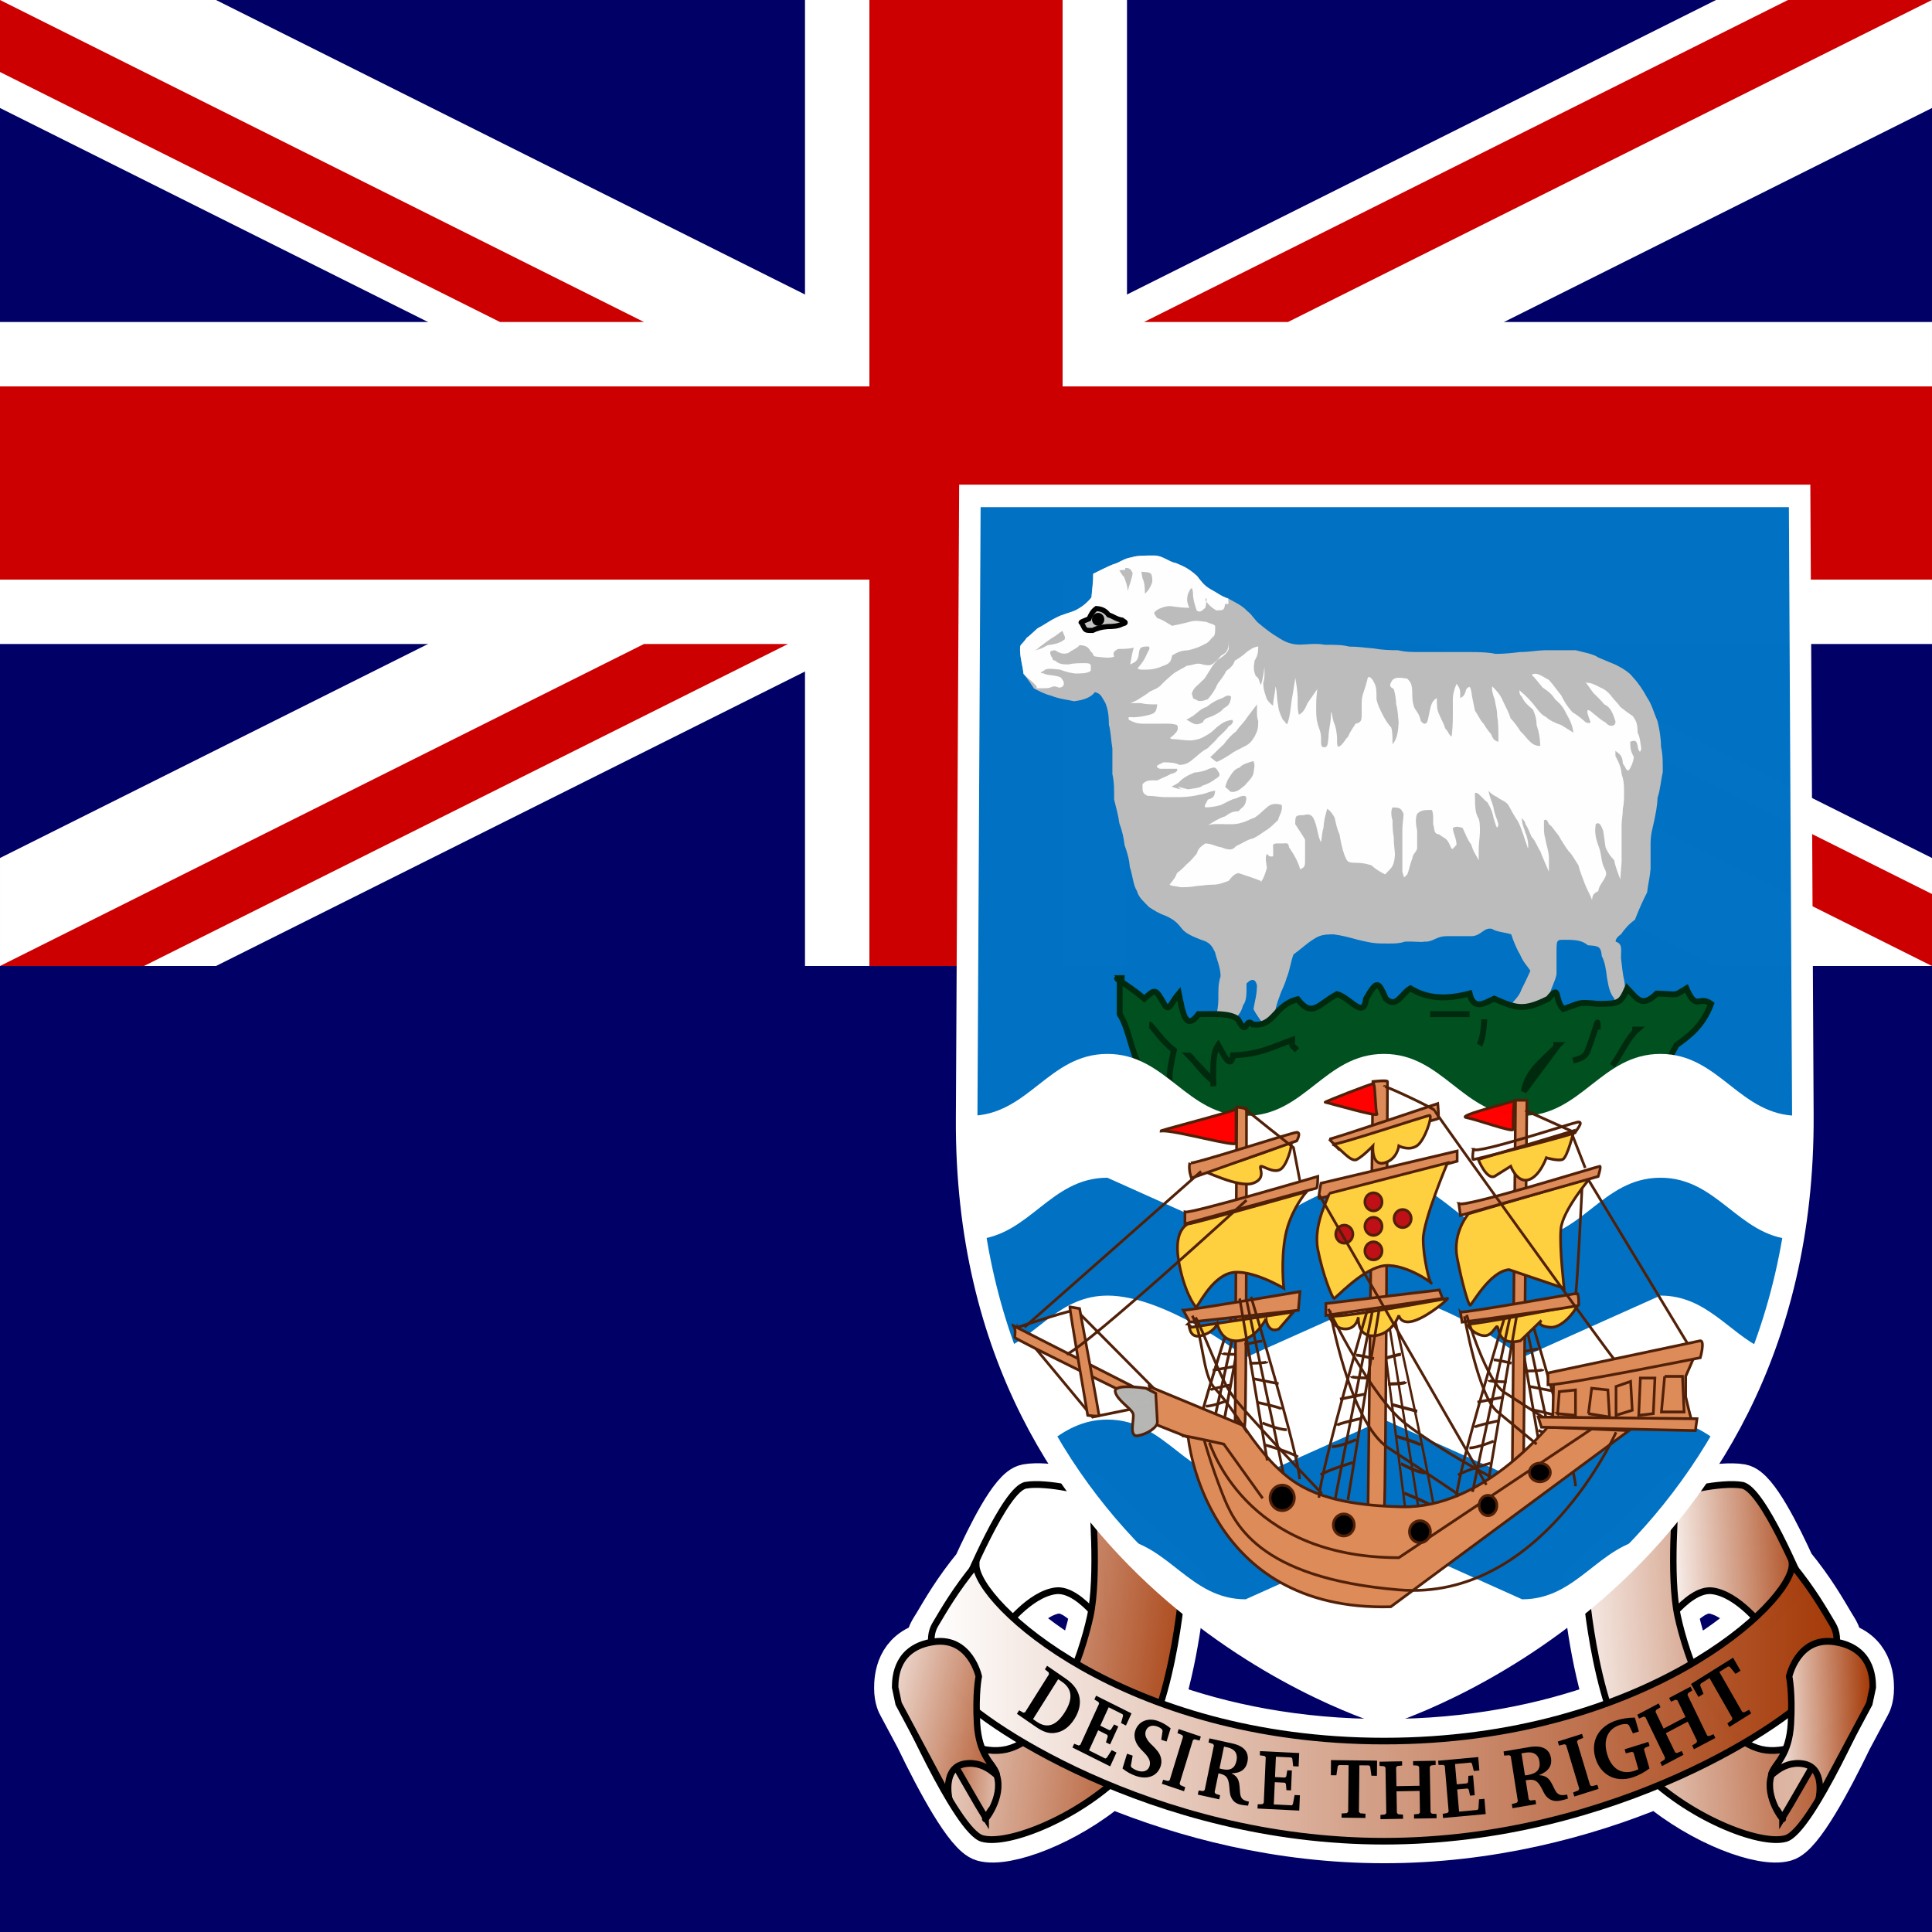 <svg xmlns="http://www.w3.org/2000/svg" height="512" width="512" version="1" xmlns:xlink="http://www.w3.org/1999/xlink"><defs><linearGradient id="a"><stop stop-color="#a43907" stop-opacity=".996" offset="0"/><stop stop-color="#fff" offset="1"/></linearGradient><linearGradient id="b" y2="577.14" xlink:href="#a" gradientUnits="userSpaceOnUse" x2="470.9" gradientTransform="scale(1.003 .997)" y1="592.2" x1="444.4"/><linearGradient id="c" y2="552.83" xlink:href="#a" gradientUnits="userSpaceOnUse" x2="520.55" gradientTransform="scale(.936 1.068)" y1="562.51" x1="458.24"/><linearGradient id="d" y2="580.2" xlink:href="#a" gradientUnits="userSpaceOnUse" x2="445.28" gradientTransform="scale(1.003 .997)" y1="578.68" x1="472.38"/><linearGradient id="e" y2="558.12" xlink:href="#a" gradientUnits="userSpaceOnUse" x2="456.44" gradientTransform="scale(.936 1.068)" y1="553.74" x1="517.97"/><linearGradient id="f" y2="369.94" xlink:href="#a" gradientUnits="userSpaceOnUse" x2="646.19" y1="369.94" x1="851.78"/><linearGradient id="g" y2="508.75" xlink:href="#a" gradientUnits="userSpaceOnUse" x2="677.4" gradientTransform="scale(.823 1.215)" y1="507.23" x1="388.53"/><linearGradient id="h" y2="505.86" xlink:href="#a" gradientUnits="userSpaceOnUse" x2="556.8" gradientTransform="scale(.835 1.198)" y1="504.94" x1="579.84"/><linearGradient id="i" y2="514.33" xlink:href="#a" gradientUnits="userSpaceOnUse" x2="558.88" gradientTransform="scale(.823 1.215)" y1="512.01" x1="581.43"/><linearGradient id="j" y2="503.9" xlink:href="#a" gradientUnits="userSpaceOnUse" x2="589.77" gradientTransform="scale(.835 1.198)" y1="517.88" x1="552"/></defs><g><rect height="512" width="512" fill="#006"/><rect fill-rule="evenodd" height="256" width="512" fill="#006"/><g><path d="M0 .001v28.622l454.757 227.378h57.241v-28.621l-454.757-227.378h-57.241zm511.998 0v28.621l-454.757 227.378h-57.241v-28.621l454.757-227.378h57.241z" fill="#fff"/><path d="M213.332.001v255.999h85.333v-255.999h-85.333zm-213.333 85.333v85.333h511.998v-85.333h-511.998z" fill="#fff"/><path d="M0 102.401v51.2h511.998v-51.2h-511.998zm230.399-102.4v255.999h51.2v-255.999h-51.2z" fill="#c00"/><path d="M0 256l170.666-85.333h38.161l-170.666 85.333h-38.161zm0-255.999l170.666 85.333h-38.161l-132.505-66.252v-19.081zm303.171 85.333l170.666-85.333h38.161l-170.666 85.333h-38.161zm208.827 170.666l-170.666-85.333h38.161l132.505 66.253v19.08z" fill="#c00"/></g><g transform="matrix(1.168 0 0 1.168 -509.21 19.211)"><path d="M670.97 321.56c-.734.012-1.438.084-2.031.188-3.388.59-8.733 11.631-11.688 18.094-4.622 5.644-7.089 10.031-9.031 13.281-.755 1.263-1.919 2.728-1.563 4.406-6.996 1.719-7.344 7.725-7.344 10.062 0 2.479.781 3.719.781 3.719l4.188 7.844.031.094c4.457 9.216 11.057 21.626 14.75 22.656 5.242 1.462 18.821-3.55 29-12.156 16.689 6.875 38.072 12.562 61.969 12.562 23.896 0 45.248-5.688 61.938-12.562 10.179 8.606 23.758 13.618 29 12.156 3.704-1.033 10.324-13.525 14.781-22.75l4.188-7.844s.781-1.239.781-3.719c0-2.338-.377-8.345-7.375-10.062.351-1.678-.776-3.143-1.531-4.406-1.957-3.274-4.42-7.701-9.094-13.406-2.966-6.479-8.289-17.382-11.656-17.969-4.742-.826-14.969 1.58-14.969 2.406l-.063.5-20.54 19.4c0 .557 1.089 14.594 4.938 27-13.749 5.005-30.626 8.531-50.406 8.531-19.793 0-36.715-3.521-50.469-8.531 3.848-12.406 4.969-26.443 4.969-27l-20.53-19.4-.063-.5c0-.723-7.832-2.675-12.969-2.594zm5.25 24.094c2.582-.032 5.332 2.095 7.594 4.469-.078.467-.156.945-.25 1.375-.624 2.872-1.696 6.664-3.188 10.625-5.87-3.429-10.66-6.996-14.312-10.312 2.228-2.369 5.806-5.597 9.594-6.125.185-.026.375-.029.563-.031zm147.56 0c.187.002.377.005.563.031 3.788.528 7.397 3.756 9.625 6.125-3.66 3.324-8.457 6.908-14.344 10.344-1.497-3.971-2.562-7.778-3.188-10.656-.094-.432-.172-.907-.25-1.375 2.265-2.38 5.006-4.501 7.594-4.469zm-166 27.375c2.73 2.092 6.296 4.476 10.594 7-1.191.756-2.456 1.317-3.781 1.625-1.765.41-3.621.331-5.5-.063-.586-1.451-1.081-3.275-1.219-5.719-.057-1.018-.08-1.966-.094-2.844zm184.47 0c-.014.878-.068 1.826-.125 2.844-.137 2.443-.601 4.267-1.188 5.719-1.879.394-3.766.473-5.531.063-1.325-.308-2.559-.869-3.75-1.625 4.299-2.524 7.863-4.907 10.594-7z" fill-rule="evenodd" transform="translate(-.016 -1.005)" stroke="#fff" stroke-width="10" fill="url(#b)"/><path d="M445.63 595.48s5.625-8.75 10.313-8.125c4.687.625 9.062 6.25 9.375 6.562.312.313 7.187-7.187 6.875-7.5-.313-.312-7.188-16.562-10.938-17.187s-11.847 1.196-11.847 1.821l-3.778 24.429z" fill-rule="evenodd" transform="matrix(-1.265 0 0 1.322 1252.2 -431.98)" stroke="#000" stroke-width="1.16" fill="url(#b)"/><path d="M433.13 586.11c0 .625 1.875 23.75 10 31.875s21.25 13.125 25.938 11.875c4.687-1.25 15.312-24.687 15.312-24.687s-11.25 11.25-19.687 9.375c-8.438-1.875-13.438-15.938-15-22.813-1.563-6.875-.313-20.313-.313-20.313l-16.25 14.688z" fill-rule="evenodd" transform="matrix(-1.265 0 0 1.322 1252.2 -431.98)" stroke="#000" stroke-width="1.16" fill="url(#c)"/><path d="M445.63 595.48s5.625-8.75 10.313-8.125c4.687.625 9.062 6.25 9.375 6.562.312.313 7.187-7.187 6.875-7.5-.313-.312-7.188-16.562-10.938-17.187s-11.847 1.196-11.847 1.821l-3.778 24.429z" fill-rule="evenodd" transform="matrix(1.265 0 0 1.322 247.76 -431.98)" stroke="#000" stroke-width="1.16" fill="url(#d)"/><path d="M433.13 586.11c0 .625 1.875 23.75 10 31.875s21.25 13.125 25.938 11.875c4.687-1.25 15.312-24.687 15.312-24.687s-11.25 11.25-19.687 9.375c-8.438-1.875-13.438-15.938-15-22.813-1.563-6.875-.313-20.313-.313-20.313l-16.25 14.688z" fill-rule="evenodd" transform="matrix(1.265 0 0 1.322 247.76 -431.98)" stroke="#000" stroke-width="1.16" fill="url(#e)"/><path d="M656.44 338.56c-4.742 5.785-7.274 10.257-9.25 13.562-1.976 3.306-.814 7.906 3.75 14.469 4.92 7.073 45.374 34.719 98.062 34.719 52.689 0 93.142-27.646 98.062-34.719 4.564-6.563 5.695-11.163 3.719-14.469-1.976-3.306-4.477-7.777-9.219-13.562 0 8.677-33.512 40.031-92.562 40.031-59.051 0-92.562-31.354-92.562-40.031z" fill-rule="evenodd" transform="translate(1.002)" stroke="#000" stroke-width="1.5" fill="url(#f)"/><path d="M467.82 625.48c.625-.937 7.187-11.875 7.187-11.875l-3.598-2.538c-1.105 3.094-5.152 4.101-5.777 7.851s2.813 7.5 2.188 6.562z" fill-rule="evenodd" transform="matrix(1.265 0 0 1.322 248.6 -430.81)" stroke="#000" stroke-width="1.16" fill="url(#g)"/><path d="M475 622.98s1.25-5.312-2.812-5.937c-4.063-.625-6.214 2.973-5.625 1.562.654-1.567 3.125-3.125 3.437-8.437.313-5.313-.312-8.125-.312-8.125s1.562-6.876 8.125-5.938c6.562.938 6.875 5.938 6.875 7.813l-.625 2.812-9.063 16.25z" fill-rule="evenodd" transform="matrix(1.265 0 0 1.322 247.76 -431.98)" stroke="#000" stroke-width="1.16" fill="url(#h)"/><path d="M819.645 365.629l1.69 2.955 1.141-.712-.757-1.952.141-.382 1.984-1.239 5.193 9.081-.128.442-1.028.754.468.818 4.945-3.087-.468-.818-1.122.588-.434-.091-5.193-9.081 1.986-1.239.372.062 1.302 1.611 1.142-.713-1.69-2.955-9.543 5.957z"/><path d="M807.445 372.621l.411.85 1.04-.439.409.132 4.459 9.215-.141.423-.956.613.411.85 4.868-2.569-.411-.85-1.075.459-.409-.132-2.116-4.373 4.971-2.623 2.116 4.373-.123.413-.991.631.411.85 4.85-2.56-.411-.85-1.039.44-.409-.132-4.459-9.215.141-.423.955-.614-.411-.85-4.85 2.56.411.85 1.075-.458.392.142 1.839 3.8-4.971 2.623-1.839-3.8.141-.423.991-.633-.411-.85-4.868 2.569z"/><path d="M804.588 380.455l.262.912 1.393-.333.37.169 1.091 3.798c-.47.187-.815.315-1 .373-2.842.888-5.139-.525-6.102-3.877-.936-3.259.207-5.725 2.958-6.585.535-.167 1.06-.23 1.618-.181l.373.248.917 1.864 1.347-.421-.909-3.165c-1.484.016-2.852.222-4.072.603-4.098 1.28-6.005 4.656-4.909 8.473 1.112 3.873 4.503 5.737 8.379 4.525 1.347-.421 2.639-1.109 3.916-2.056l-1.246-4.338.22-.353 1.044-.428-.262-.912-5.391 1.685z"/><path d="M793.171 391.165l5.502-1.733-.274-.911-1.261.296-.384-.205-2.982-9.911.216-.353 1.205-.482-.274-.911-5.502 1.733.274.911 1.242-.289.373.168 2.982 9.911-.205.39-1.186.475.274.911z"/><path d="M763.381 396.039l9.687-.887-.295-3.464-1.227.112-.132 2.08-.208.331-4.184.383-.429-5.035 2.345-.215.276.248.299 1.377 1.064-.097-.383-4.492-1.064.097-.062 1.412-.23.293-2.345.215-.393-4.608 3.59-.329.256.23.415 1.68 1.263-.116-.259-3.04-9.091.832.081.948 1.109-.003.312.245.879 10.32-.262.336-1.092.197.081.948z"/><path d="M748.961 383.27l.017.952 1.052.08.295.306.18 10.319-.284.316-1.049.115.017.952 5.124-.089-.017-.952-1.088-.078-.295-.306-.085-4.897 5.232-.091.085 4.897-.266.315-1.084.115.017.952 5.107-.089-.017-.952-1.052-.078-.295-.306-.18-10.319.284-.316 1.049-.116-.017-.952-5.107.089.017.952 1.088.079.277.306.074 4.256-5.232.091-.074-4.256.284-.316 1.084-.117-.017-.952-5.124.089z"/><path d="M737.965 382.901l-.032 3.44 1.249.015.309-2.076.292-.249 2.174.026-.1 10.572-.311.307-1.179.082-.009.952 5.416.065.009-.952-1.177-.111-.305-.314.1-10.572 2.174.026.269.256.289 2.084 1.249.015.032-3.44-10.449-.125z"/><path d="M721.286 393.892l9.469.469.152-3.474-1.199-.059-.39 2.043-.243.299-4.09-.203.221-5.048 2.292.113.235.284.115 1.406 1.04.051.197-4.504-1.04-.051-.238 1.39-.259.259-2.292-.113.202-4.62 3.509.174.218.264.189 1.722 1.234.061.134-3.048-8.886-.44-.042.951 1.071.151.27.286-.453 10.347-.296.296-1.08.043-.042.951z"/><path d="M699.589 388.277l5.025 1.694.278-.906-1.098-.472-.178-.386 3.027-9.858.349-.169 1.155.287.278-.906-5.025-1.694-.278.906 1.08.467.189.35-3.027 9.858-.36.205-1.137-.282-.278.906z"/><path d="M690.654 384.806c.918.758 1.981 1.342 3.057 1.704 2.757.93 4.942-.089 5.618-2.29.335-1.091.104-2.272-.661-3.285-.775-1.036-1.582-1.615-1.994-2.142-.709-.892-1.01-1.606-.749-2.456.313-1.018 1.296-1.502 2.523-1.088.538.181.897.404 1.148.672l.156.339-.305 2.021 1.21.408.92-2.996c-.933-.765-1.924-1.343-2.966-1.695-2.403-.81-4.455.253-5.085 2.306-.279.907-.154 1.949.398 2.931.529.934 1.223 1.515 1.781 2.112.989 1.068 1.39 1.938 1.084 2.936-.313 1.018-1.347 1.486-2.709 1.027-.521-.176-.98-.433-1.399-.758l-.134-.351.413-2.31-1.278-.431-1.028 3.347z"/><path d="M679.298 380.052l8.557 4.278 1.431-3.137-1.083-.541-1.119 1.723-.335.177-3.696-1.848 2.079-4.559 2.071 1.035.112.357-.417 1.341.941.47 1.855-4.067-.941-.47-.734 1.184-.335.133-2.071-1.035 1.903-4.172 3.17 1.585.103.331-.464 1.663 1.115.558 1.256-2.753-8.032-4.015-.392.859.932.574.143.373-4.262 9.344-.383.153-1.012-.399-.392.859z"/><path d="M677.856 364.48l-4.307-2.967-.5.795.849.702.073.422-5.421 8.616-.399.097-.951-.539-.5.795 4.307 2.967c1.475 1.016 2.734 1.535 4.139 1.387 1.829-.183 3.388-1.249 4.592-3.163 2.144-3.408 1.542-6.753-1.881-9.111zm-1.796.065l.856.589c2.345 1.615 2.552 3.875.633 6.925s-3.994 3.76-6.339 2.145l-.856-.589 5.707-9.07z"/><path d="M710.368 377.976l-.192.931.999.321.221.328-2.087 10.134-.339.243-1.038-.131-.192.931 4.867 1.076.192-.931-1.033-.327-.214-.365.881-4.278.294.065c1.742.385 2.023 1.302 2.186 3.226.088.973.067 1.864.808 2.823.341.453.932.821 1.674.985.535.118 1.133.191 1.756.23l.188-.913-.224-.05c-1.156-.256-1.614-.654-1.762-1.781-.132-1.022-.058-2.079-.422-3.035-.271-.695-.784-1.186-1.569-1.579 2.033.031 3.279-.845 3.639-2.594.435-2.111-.711-3.557-3.386-4.149l-5.246-1.16zm3.315 1.866l.794.176c1.673.37 2.373 1.439 2.052 2.998-.36 1.75-1.405 2.354-3.251 1.946-.19-.042-.397-.088-.618-.157l1.022-4.962z"/><path d="M777.109 380.947l.148.94 1.138-.095.347.217 1.612 10.223-.256.359-1.108.287.148.94 5.364-.916-.148-.94-1.175.103-.353-.255-.681-4.316.324-.055c1.92-.328 2.545.412 3.422 2.133.449.868.758 1.703 1.867 2.301.515.286 1.254.396 2.072.256.589-.101 1.226-.268 1.877-.477l-.145-.921-.247.042c-1.274.218-1.889.028-2.456-.959-.512-.896-.827-1.906-1.549-2.65-.534-.539-1.239-.792-2.184-.848 2.085-.77 3.032-2.074 2.754-3.838-.336-2.13-2.039-3.021-4.988-2.517l-5.782.988zm4.072.428l.875-.15c1.844-.315 2.953.402 3.201 1.974.278 1.766-.565 2.737-2.599 3.084-.21.036-.438.075-.688.097l-.789-5.006z"/><path d="M467.82 625.48c.625-.937 7.187-11.875 7.187-11.875l-3.598-2.538c-1.105 3.094-5.152 4.101-5.777 7.851s2.813 7.5 2.188 6.562z" fill-rule="evenodd" transform="matrix(-1.265 0 0 1.322 1251.4 -430.81)" stroke="#000" stroke-width="1.16" fill="url(#i)"/><path d="M475 622.98s1.25-5.312-2.812-5.937c-4.063-.625-6.214 2.973-5.625 1.562.654-1.567 3.125-3.125 3.437-8.437.313-5.313-.312-8.125-.312-8.125s1.562-6.876 8.125-5.938c6.562.938 6.875 5.938 6.875 7.813l-.625 2.812-9.063 16.25z" fill-rule="evenodd" transform="matrix(-1.265 0 0 1.322 1252.2 -431.98)" stroke="#000" stroke-width="1.16" fill="url(#j)"/><path d="M396.85 605.91s-75.43-21.26-74.99-102.14l.581-106.91h148.82l.583 106.3c.44 80.882-74.993 102.76-74.993 102.76z" fill-rule="evenodd" fill-opacity=".996" transform="matrix(1.265 0 0 1.322 248.14 -428.58)" stroke="#fff" stroke-width="3.867" fill="#0072c4"/><g fill-rule="evenodd"><path d="M668.992 128.191c.157 0 1.313-1.098 2.371-2.065 1.478-.74 2.845-1.781 4.348-2.479 1.119-.648 3.331-1.15 4.346-1.653 1.332-.697 2.418-1.499 3.557-2.893.137-1.849.396-3.176.396-5.371 1.572-.756 2.967-1.49 4.346-2.067 1.978-.557 2.407-1.347 4.348-1.653 1.249-.436 3.315-.414 5.137-.414 1.966 0 3.207 1.398 4.974 1.728 2.094.845 3.072 1.429 4.742 2.893.943 1.194 1.53 2.165 3.139 3.064 1.273.653 2.466 1.642 3.952 2.065 1.631.945 3.079 1.493 4.346 2.893 1.161.825 1.64 2.051 2.767 2.892 1.305 1.083 2.543 2.057 3.952 2.893 1.693 1.135 3.371 1.997 6.114 1.749 1.452-.086 3.015-.253 4.742.07 1.934 0 3.82-.034 5.533.414 2.016 0 3.647.272 5.533.413 1.767.331 3.567.414 5.533.414 1.714.447 3.599.413 5.533.413h11.066c2.013 0 4.052.082 5.533.414 1.994 0 3.709-.186 5.533-.414 2.146 0 3.782-.393 5.928-.413h6.719c1.725.472 3.929.796 5.137 1.653l3.952 1.653c1.211.621 3.051 1.605 3.952 2.892 1.115 1.166 2.261 2.836 3.161 4.546 1.1 1.587 1.519 3.401 2.371 5.371.451 1.888.766 3.684.79 5.785.429 1.792.396 3.763.396 5.785-.451 1.884-.55 3.981-1.186 5.785-.068 2.017-.472 3.841-.79 5.373-.352 1.691-.765 2.779-.79 4.959v5.785c-.139 1.898-.554 3.291-.79 5.371-.956 1.805-1.872 3.915-2.766 6.199-1.315.916-2.456 2.22-3.161 3.306-.843.521-1.332 1.312-1.186 1.653 1.579.55 1.186 1.649 1.186 3.718.205 1.593.359 3.569.79 5.373.144 1.973.567 3.179 1.185 4.545.623.815.745.414-.79.414-1.142.895-2.298.427-2.766-1.24-.922-1.112-1.225-2.458-1.581-4.545-.219-1.913-.525-3.778-1.186-4.959-.202-2.329-.822-2.305-3.161-2.479-1.113-.986-2.582-1.24-4.742-1.24-2.151 0-2.332-.22-2.371 2.067v5.785c-.372 1.677-1.187 3.036-1.581 4.545-1.179.863-1.792 2.313-3.161 3.306-.653 1.876-1.601 2.203-3.557 2.479-.684-.854-1.8-1.969-2.371-2.892 1.107-1.857 2.073-2.137 2.767-4.132.84-1.645 1.333-2.712 1.975-4.132-.843-1.298-1.601-1.884-2.371-3.72-.65-1-1.55-3.151-1.975-4.545-1.297-.452-3.341-.525-4.348-1.24-1.917-.446-2.453 1.653-4.741 1.653h-5.533c-2.447 0-3.058 1.366-5.138 1.24-.611.198-2.093-.087-4.348 0-1.652.575-3.641.413-5.533.413-2.004-.025-3.645-.487-5.137-.826-1.816-.497-3.622-1.001-5.533-1.239-2.321 0-3.184.185-4.742 1.239-1.233.731-3.02 2.403-4.348 3.306-.561 1.371-.854 3.692-1.581 5.373-.42 1.612-1.103 2.634-1.581 4.132-.535 1.398-1.041 2.836-1.185 4.959-.134 2.785-.742 2.444-2.371 1.653-.679-1.153-1.762-2.421-2.371-3.72.359-2.102.764-3.148.79-5.371-.384-1.604-1.282-1.552-2.371-.414 0 2.163.1 3.832-.79 4.959-.445 1.707-1.161 2.445-2.371 3.306-.592 1.534-1.906 2.236-3.161 2.893-.201-.07 0-.554 0-1.653-.947-1.89-.068-3.458-.068-5.785.024-2.087-.095-3.47.511-5.373 0-2.003-.929-3.909-1.233-5.371-.735-1.535-1.158-2.294-3.161-2.893-1.407-.559-3.436-1.316-4.348-2.479-1.147-1.488-1.879-2.1-3.556-2.892-1.818-.659-2.701-1.261-3.952-2.067-1.222-1.347-2.214-1.932-2.767-3.718-.825-1.271-.966-3.631-1.581-5.373-.134-1.814-.654-3.5-1.185-4.959-.235-1.814-.521-3.142-1.186-4.959-.22-1.699-.711-3.476-1.185-5.371 0-2.022.033-3.995-.396-5.785v-5.785c-.285-1.67-.389-4.115-.79-5.373 0-2.248-.239-3.517-.79-4.959-.904-1.46-.978-2.114-2.371-2.479-1.007 1.284-2.666 1.808-4.742 2.067-1.45-.331-3.498-.546-5.138-1.24-1.585-.39-2.668-1.017-3.952-1.653-.702-1.08-1.54-2.303-2.371-3.306-.245-2.158-.716-3.269-.79-5.371 0-1.578.038-.74 1.581-2.893z" fill="#bcbcbc"/><path d="M692.4 143.08l.279-.292c-.635.664-.402.344 1.118-.292.85-.536 2.466-1.478 3.074-2.046.73-.335 1.892-.771 2.514-1.46.779-.83 1.557-1.519 2.515-2.338 1.107-.939 2.138-1.247 3.354-2.046 1.581-.118 2.154-.795 3.632-.292 1.387.315 1.963.324 3.074-.877 1.122-.718 2.356-1.416 2.795-2.63v-1.752c-.021 1.909-.365 2.528-1.677 3.213-.914 1.047-2.054 2.232-2.515 3.215-.888 1.285-1.076 2.005-1.956 2.63-.722.92-1.961 1.407-2.235 2.921.398.696.034 1.076.837 1.169.809.696 1.652.399 2.795 0 1.137-1.316 1.648-2.166 2.236-3.505.938-1.281 1.463-1.891 1.956-2.922.971-.705 1.588-1.254 1.956-2.338 1.124-.657 2.049-1.35 2.794-2.046.836-.537 1.279-.973 2.515-1.169-.018 1.57-.25 2.311-.838 3.215-.278 1.628-.223 2.399.279 3.507.803.496.66.928 1.118 2.046.455-.967.687-2.922.838-4.091v-.292c0 1.277.116 2.973-.279 3.799.019 1.703.397 2.463.838 3.798.47.644.803 1.062 1.397 1.461.056-1.686.477-2.797.559-4.382.389 1.223.259 2.84.559 4.09.101 1.375.599 2.441 1.118 3.507.636.393.852 1.552 1.117.584.661-2.056.678-4.305 1.118-6.429.08-1.078.166-2.682.559-3.505l-.559 3.505c.08-1.078.166-2.682.559-3.505v-.292c.261 1.539.507 3.025.559 4.674 0 1.316-.085 2.655.279 3.799.929-.43 1.468-1.439 1.956-2.63.745-1.412 1.254-2.039 2.236-3.213l-2.236 3.213c.745-1.412 1.254-2.039 2.236-3.213v-.292c-.154 1.347-.279 2.617-.279 4.09 0 1.347-.015 2.875.279 3.799.329 1.55.779 1.837.838 3.505 0 .813-.106 1.644.279 2.046 1.204.315 1.208-.386 1.397-2.046.015-1.884.497-3.17.558-4.967 0-2.217.314.27.559 1.169.564 1.301.74 2.458.838 3.798 0 .813-.105 1.644.279 2.046 1.08-.447 1.507-1.708 2.236-2.338.556-1.384 1.132-1.995 1.677-2.921 1.448-.303 1.377-.898 1.397-2.63 0-1.398-.11-2.869.279-4.091.448-1.269.87-2.683 1.118-3.798.522-.312 1.086.46 1.396 1.169.612.941.559 2.315.559 3.798.269 1.293.807 2.303 1.397 3.507.701 1.35 1.27 2.169 1.956 2.922.295.924.279 2.452.279 3.798 1.089-1.236 1.297-3.08 1.397-4.967-.147-1.284-.173-2.883-.559-4.091-.044-1.287-.274-2.616-.559-3.505-.943-.454-1.093-.856-.279-2.046.899-.778 1.87-.477 3.354-.292.75.784 1.058 1.203 1.118 2.921 0 1.556.066 2.753.559 3.799.546.841 1.089 1.419 1.396 2.922.429.366.76.959 1.397.292.35-.856.556-2.621.838-3.507.273-1.109.765-1.654 1.397-2.046 0 1.626-.019 2.623.559 3.799.548 1.305.927 1.796 1.397 3.215.596.415.672 1.31 1.397 1.752.171-1.373.279-2.943.279-4.674v-4.091c.102-1.392.44-2.175.838-3.213.9 1.121.838 1.585.838 3.213.919-.342 1.074-1.002 1.396-2.044.656-.578.836-.848 1.118.583.196 1.529.569 2.905.838 4.383.575.674 1.239 2.307 1.956 2.922.492.836 1.045 1.644 1.677 2.338.435.961.546 1.464 1.677 1.752 0-1.977.066-3.96-.279-5.843 0-1.679-.367-2.278-.559-3.799-.465-1.008-.74-2.493-.559-2.921 1.309 1.298 1.901 2.052 2.515 3.505.655 1.404 1.208 2.348 1.676 3.799.646.554 1.791 2.217 2.236 2.922.998.891 1.483 1.819 2.515 2.629.534.502 1.662.783 1.956.584-.052-1.714-.312-3.184-.838-4.674-.019-1.636-.393-2.524-.838-3.507-1.099-.948-1.932-1.595-2.515-2.922-.432-.37-.517-.647-.559-1.46 1.606 1.329 2.728 2.514 3.913 4.09.8 1.038 1.208 1.509 2.236 2.046.556.624 2.179 1.402 3.352 1.753.704.934 1.645 1.47 2.795 1.753l-2.795-1.753c.704.934 1.645 1.47 2.795 1.753v.292c-.14-1.827-.812-3.163-1.677-4.676-.728-1.599-1.395-2.191-2.515-3.215-.731-1.157-1.549-1.839-2.794-2.629-.771-.907-1.926-2.413-2.515-2.922 1.191-.748 2.591.506 3.913 1.169 1.09 1.182 2.109 2.723 2.794 3.505.745 1.502 1.315 2.43 2.515 3.799 1.204.714 2.04 1.42 3.074 2.338 1.601.443.962-.143.559-1.461-.553-1.649-.061-1.675 1.118-.584.778.554 1.644 1.477 2.794 2.046.497.644 1.247 1.001 1.956.584.296-.413.279-.366.279-.877-.588-1.813-1.134-3.225-2.515-3.799-.632-.807-1.662-1.767-2.514-2.63-.556-.856-1.205-1.349-1.677-2.337l1.677 2.337c-.556-.856-1.205-1.349-1.677-2.337h-.279c1.687.062 2.288.491 3.632 1.169.957.349 1.992 1.263 2.515 2.044.545.723 1.418 1.501 1.956 2.338.859.661 1.807 1.414 2.795 2.046.929 1.219 1.096 2.013 1.118 3.799.536.826.632 2.516.837 3.505-.205 1.607-.755.345-.837-.584-.236-1.291-.728-1.223-1.677-.877 0 1.765.195 2.248.838 3.507-.175 1.206-.575 2.088-1.118 2.922-.653.389-.793-.859-1.397-1.461-.064-1.808-.573-2.006-1.677-2.922v1.169c.623 1.247 1.281 2.384 1.397 4.091.431 1.302.559 2.125.559 3.798 0 1.431.023 2.824-.279 4.091 0 1.585-.262 2.265-.279 3.799v8.181c-.215 1.034-.279 2.381-.279 3.798l.279-3.798c-.215 1.034-.279 2.381-.279 3.798v.292c-.531-1.468-1.109-2.797-1.397-4.382-.905-.897-1.481-1.821-1.956-2.922-.214-1.254-.348-2.785-.559-3.799-.393-1.029-.811-2.128-1.677-1.46-.343 2.178.09 3.475.838 5.551.439 1.377.391 2.458.838 3.799.647 1.544 1.168 1.767 0 3.505-.577.927-.885 1.22-1.118 2.338-1.033.541-1.292.781-1.396 2.046-.348-1.137-1.193-2.469-1.677-3.799-.501-1.399-1.119-2.836-1.397-4.09-.678-.979-1.473-2.561-2.236-3.215-.702-.944-1.71-2.518-2.236-3.507-1.07-1.247-1.306-1.969-2.235-2.629-.239-.583-.524-1.312-1.118-.877 0 1.398-.11 2.868.279 4.09.282 1.723.778 2.679.838 4.383v3.215c-.672-1.646-1.389-3.115-1.956-4.676-.611-.873-1.208-2.572-1.956-3.215-.475-1.133-.846-2.073-1.397-2.921-.143-.849-.518-.84-.838-1.461.019 1.657.522 2.237.838 3.505.545 1.113.72 2.979.559 3.507-.704-2.048-1.342-4.287-2.236-6.135-.847-1.201-1.674-2.744-2.236-3.799-.831-1.004-1.686-1.037-2.514-1.753-.755-.374-1.477-.792-1.956-1.461.22 1.54.794 2.503 1.118 3.799.183 1.469.83 2.646 1.118 3.799-.311 1.999-.763-.554-1.118-1.461-.295-1.645-.84-2.559-1.397-3.507-.749-.533-1.43-1.478-2.236-2.046-.784-.315-.559.057-.559 1.169 0 1.808.066 3.002.559 4.091.558.857.559 1.974.559 3.505-.049 1.439-.279 2.593-.279 4.091v2.338c-.641-1.243-1.251-1.948-1.677-3.507-.97-1.326-1.257-2.301-1.956-3.798-.62-.26-1.629-.476-2.235 0 .109 1.478.763 2.129.838 3.798-1.114 1.141-.913 1.466-1.677-.292-.637-1.332-1.38-1.269-2.236-2.046-1.402-.182-.957-1.08-1.397-2.337 0-1.125.111-2.261-.279-3.215-1.531 0-2.41-.056-3.352.877-.444.926-.287 2.597 0 3.798v4.091c-.319 1.023-.95 1.079-1.118 2.338-.54 1.247-.718 2.623-1.118 3.507-.995.898-.563 1.012-1.118-.584v-9.351c0-1.588.229-2.362.279-3.798-.579-1.211-.737-1.439-2.515-1.461-.432.755-.268 2.157 0 2.922 0 1.416.064 2.765.279 3.798 0 1.552.183 2.493.279 3.799-.053 1.548-.341 2.783-1.118 3.507l-1.118 1.169c-1.01-.506-2.198-1.195-3.073-2.046-1.086-.346-2.111-.584-3.633-.584-1.853-.024-1.884-.249-2.515-1.753-.567-1.609-.833-3.01-1.118-4.676-.615-1.367-.759-2.299-1.118-3.798-.469-.893-.97-1.567-1.676-2.046-.405 1.477-.785 2.713-.838 4.383-.328.684-.396 2.425-.559 3.213-.561-.865-.782-2.565-1.118-3.798-.53-1.772-.983-2.922-2.795-2.338-1.88.024-1.934.078-1.956 2.046.809 1.268 1.674 2.499 2.236 3.505v4.091c0 1.689.099 2.178-1.118 2.63-.463-1.753-1.445-3.427-2.515-4.968-.147-1.191-.513-.877-1.676-.877-.778 0-1.572-.11-1.956.292 0 1.018.083 2.432 0 2.63-.674.124-.946-.007-1.397-.584-.488.85-.12 2.048 0 3.215-.355 1.3-.779 2.487-1.397 3.213v-.292c-1.918-.737-3.418-1.191-5.029-1.752-.97.126-1.674 1.018-2.236 1.752-1.42.477-2.049.857-3.633.877-1.52 0-2.26.239-3.633.292-.988.225-2.278.292-3.632.292-.751-.223-2.064-.23-2.515-.584.577-.861 1.219-1.296 1.677-2.629.765-.545 1.482-1.243 2.236-2.046.737-.525 1.601-1.612 2.235-2.338.436-1.407 1.036-1.65 1.956-2.338 1.662.065 1.985.592 3.633.877 1.609.61 2.499.789 3.354-.292 1.334-.565 2.467-1.447 3.911-1.753 1.119-.559 1.836-1.103 2.795-1.753 1.189-.715 1.755-1.451 2.795-2.337.297-1.191 1.139-2.112.838-3.507-1.512-.395-2.472-.237-3.354.584-1.223 1.008-1.454 1.427-2.795 2.338-1.157.329-1.652.838-3.074 1.169-1.167.407-2.575.292-3.911.292-1.222 0-2.843-.122-3.633.292 1.243-.837 2.737-1.707 3.913-2.046 1.128-.758 1.554-1.141 3.074-1.169.706-.923 1.433-.945 1.676-2.338.473-1.728-1.031-1.181-2.235-.584-1.136.209-2.389 1.013-3.354 1.461-.932.325-2.294.567-3.633.584-.353-.526.276-.947.559-1.753 1.305-.463 1.515-.633 1.677-2.046-1.48.205-2.045.692-3.354.877-1.426.373-2.906.538-4.47.584h-3.913c-1.373-.053-2.113-.292-3.632-.292-1.113-.582-1.118-.858-1.118-2.63.876-1.008 1.729-.875 3.352-.875 1.251-.615 2.223-.941 3.074-1.461 1.012-.218 1.702-.651 1.397-1.169h-3.913c-1.506-.637-.068-.93.838-1.461 1.359 0 2.762.081 3.633.584 1.681-.065 2.266-.596 3.632-1.753 1.071-.882 1.596-1.445 2.795-2.046.861-.951 1.674-1.474 2.236-2.338 1.15-1.094 1.911-1.7 2.515-2.629.74-.407 1.191-.934.838-1.461-1.751.213-2.46.85-3.633 1.753-.682.678-1.343 1.287-2.236 1.753-1.258.747-2.042 1.05-3.632 1.168-1.434 0-2.537-.241-3.913-.292-1.518-.159-.12-.512.279-1.168.587-.41 1.045-1.32.559-2.046-1.168-.407-2.575-.292-3.913-.292h-3.911c-1.477-.057-2.102-.395-3.074-.877-.301-.82.054-.584 1.118-.584 1.347-.053 2.302-.237 3.633-.584 1.314-.374 1.478-.812 1.676-2.338-1.289 0-2.748.016-3.632-.292h-2.515z" fill="#fefefe"/><path d="M668.195 136.455c-.245-2.158-.716-3.269-.79-5.371 0-1.578.038-.74 1.581-2.893.157 0 1.313-1.098 2.371-2.065 1.478-.74 2.845-1.781 4.348-2.479 1.119-.648 3.331-1.15 4.346-1.653 1.332-.697 2.418-1.499 3.557-2.893.137-1.849.396-3.176.396-5.371 1.572-.756 2.967-1.49 4.346-2.067 1.978-.557 2.407-1.347 4.348-1.653 1.249-.436 3.315-.414 5.137-.414 1.966 0 3.207 1.398 4.974 1.728 2.094.845 3.072 1.429 4.742 2.893.943 1.194 1.53 2.165 3.139 3.064 1.273.653 2.466 1.642 3.952 2.065.013 1.492.33 1.234-.735 1.234-.113 1.529-.478 1.433-1.956 1.461-1.133-.616-1.941-1.445-2.515-2.338.559-1.518.188 1.228 0 1.753-.718.591-1.146 1.22-1.956.584-.454-1.425-.837-2.411-.837-4.09-.212-1.826-.723-.501-1.118.292-.378 1.473-.206 2.006.279 3.213-1.425 0-2.518-.135-3.633-.292-1.037-.258-2.202.06-3.354.584-1.463.919-1.008.926-.279 2.046 1.291.381 2.219 1.096 3.354 1.753 1.29-.257 2.637-.543 3.913-.877 1.332-.464 2.551-.169 3.911 0 .675.353 1.563.424 1.956.877 0 .903.072 1.847-.279 2.338-.582.386-1.133 1.456-1.956 1.752-1.232.706-2.524 1.15-3.911 1.461-1.712.065-2.338.44-3.633 1.169-.212 1.477-.644 1.894-1.956 2.338-1.306.57-2.345.877-3.911.877-.778 0-1.572.11-1.956-.292 1.244-1.42 1.619-2.089 2.236-3.507.242-.591.747-.971.279-1.461-1.655.065-2.088.054-2.236 1.753-.187 1.539-.779 1.797-1.956 2.338.317-1.425.371-2.52.838-3.799-.989.225-2.278.292-3.633.292-.846.537-1.199.746-.838 1.753-1.123.391-2.49.151-3.911 0-1.187-.065-.532-.603-1.397-1.169-.567-1.112-1.218-1.383-2.515-1.461-.644.805-1.836 1.139-2.515 1.753-1.224.427-2.003.073-3.073-.584-1.396.044-1.209.493-.838 1.461.532.372-.033.776.838.877.803.729 1.49.877 3.073.877 1.211-.316 2.546-.292 3.913-.292 1.38.042 1.118.369 1.118 1.753-.902.639-2.216.584-3.633.584-1.348-.168-2.383-.517-3.352-.877-1.309-.098-2.356-.348-3.354 0-.45.499-1.806.717-.279.877.601.566 3.834.292 4.064 1.255.763.848.593 1.96-.711 1.96-.792-.414-1.402-.312-1.956 0-.931.243-2.036.066-3.66.188 2.121.175-1.54-2.303-2.371-3.306z" fill="#fefefe"/><path d="M677.022 126.723c-.092 0-.927.58-1.677 1.169-1.228.657-2.539 1.776-3.354 2.338-.641.513-.637.737-1.396.877 1.332-.189 1.925-.528 3.073-1.169 1.452-.175 2.858-.483 3.633-1.169.727-.254-.054-1.419-.279-2.046z" fill="#bcbcbc"/><path d="M689.883 112.984c.161 0 .488.914 1.117 1.461.402 1.121.773 1.913.838 3.215.343-1.428.928-2.576 1.118-4.091-.435-.77-.464-1.131-1.677-1.169 0 .789.092.274-1.396.584z" fill="#bcbcbc"/><path d="M349.36 417.73c-.494 0 .871-.492 1.326-.663.364-.767.653-1.31 1.326-1.767 1.107.085 1.65.404 2.21 1.104.93.254 1.265.697 2.431.884.433.366 1.019.408 0 .663-.693.366-1.564.442-2.652.442-1.14.082-1.954.333-2.652.663-1.479 0-1.242.049-1.989-1.326z" transform="matrix(1.265 0 0 1.322 239.42 -427.4)" stroke="#000" stroke-width=".875" fill="#c4c4c2"/><path d="M694.904 113.275v.292c0-.788-.018-.386.279 1.169.462.98.559 2.031.559 3.507.733-.547 1.346-1.64 1.677-2.63 0-2.307-.312-2.171-2.515-2.338z" fill="#bcbcbc"/><path d="M705.248 146.875h.279c-.822 0-.359.05 1.118-.877.956-.666 1.739-1.652 3.074-2.046 1.294-1.062 2.289-1.559 3.632-2.044.655-.315 1.233-.861 1.956-.292-.207 1.441-.446 1.986-1.677 2.629-.636.833-1.638 1.32-2.514 1.753-.909.418-1.91.439-2.236 1.461-1.52.699-1.707.582-3.633-.584z" fill="#bcbcbc"/><path d="M710.559 155.351c.498-.394 2.248-2.219 3.073-2.921.933-1.287 1.877-2.27 2.795-2.922.814-1.254 1.858-2.093 2.515-3.215.776-.982 1.348-1.814 2.236-2.921 0 1.277-.116 2.971.278 3.798 0 1.765-.195 2.248-.837 3.507-.635 1.034-1.108 1.719-2.515 2.338-1.27.703-2.031.951-3.074 1.752-.795.512-1.624 1.021-2.515 1.461-.799.358-.432.202-1.955-.877z" fill="#bcbcbc"/><path d="M701.897 162.068h.279c-.822 0-.36.05 1.118-.877 1.193-1.247 2.142-1.681 3.633-2.338 1.134-.091 2.506-.386 3.354-.877.675-.124 1.146-.554 1.676 0 .878 1.24 1.119 1.591-.279 2.338-.669.594-1.849 1.191-2.794 1.461-.698.602-2.079.639-3.354.877-1.142 0-1.777.135-2.236-.584l2.236.584c-1.142 0-1.777.135-3.633-.584z" fill="#bcbcbc"/><path d="M713.911 162.068v-.292c0 .816-.034.383.559-1.169 1.047-1.634 1.442-2.536 2.795-2.922.634-.801 1.731-1.009 3.074-1.461.503.878.116 1.901 0 2.922-.365 1.091-1.362 1.86-1.956 2.63-.871.619-1.227 1.214-2.515 1.461-1.066 0-.501-.028-1.956-1.169z" fill="#bcbcbc"/><path d="M686.525 124.078c0 .807-.626 1.461-1.397 1.461-.772 0-1.397-.654-1.397-1.461s.626-1.461 1.397-1.461c.772 0 1.397.654 1.397 1.461z"/></g><g stroke-opacity=".996" fill-rule="evenodd" fill-opacity=".996" stroke="#002b0d" stroke-width="1pt" fill="#005120"><path d="M690.017 205.474h1.118c-3.505 0-1.41-.245 4.472 4.673 2.464-2.146 2.435-2.435 4.473 1.169 1.176 2.052 1.522-.209 3.354-2.336.883 4.245 1.448 8.696 4.473 4.673 3.455 0 7.071-.3 8.945 1.169 2.264 4.396 1.523-.746 3.355 1.169 4.923.617 4.83-4.413 10.192-5.714 3.333 4.353 4.793 1.003 8.946-1.167 3.084.902 5.991 5.792 6.578 1.038 2.525-4.304 2.745-3.938 4.473 0 2.455 2.311 3.49-1.155 5.59-2.336 3.743 2.288 7.918 2.606 13.418 1.169.931 3.892 3.279 2.204 5.59 1.167 4.946 2.172 6.672 2.837 12.3 0 2.788-3.442 1.209.097 3.354 2.337 4.169-1.352 3.018-1.639 7.828-1.169 4.834 0 5.224-.122 6.708-3.505 2.429 2.538 3.307 4.368 6.708 1.169 5.212.16 3.6.687 6.71-1.169 2.3 5.322 2.84 1.477 5.59 3.505-1.811 4.8-4.594 7.052-7.827 9.348-2.15 3.723-3.495 7.743-7.827 9.349-3.16 3.368-6.527 5.321-10.063 8.179-4.847 1.266-10.183 1.169-15.654 1.169h-46.96c-3.34 1.744-8.802 2.575-13.418 3.505-5.155 0-10.998.063-14.535-1.169-2.397-2.504-6.602-5.303-8.945-8.179-2.371-1.998-2.439-5.896-4.473-8.179-1.871-3.343-2.449-8.574-4.472-11.685v-8.179z"/><path d="M798.466 215.997v1.169c0-3.267.138-1.531-2.237 4.673-.481 1.507-1.533 1.861-3.355 2.337"/><path d="M788.409 220.664h1.118c-4.14 4.086-6.927 5.969-7.828 10.517l7.828-10.517c-4.14 4.086-6.927 5.969-7.828 10.517"/><path d="M772.748 214.834c0 .104-.157 4.168-1.118 5.842"/><path d="M768.283 223.004v0z"/><path d="M759.339 215.997h0z"/><path d="M696.722 215.997c.534 0 2.734 3.71 5.59 5.842-.711 3.419-1.804 7.374 0 10.517"/><path d="M705.665 223.004c.534 0 2.734 3.711 5.591 5.843l-5.591-5.843c.534 0 2.734 3.711 5.591 5.843v1.169c0-3.61-.287-7.391 1.117-9.349 1.243 2.198 2.813 5.734 3.355 2.337 6.297-.235 9.337-2.083 13.418-3.505 0 1.719-.264.892 1.118 2.336"/><path d="M806.296 217.161h1.118c-2.109 1.836-3.727 5.581-5.591 8.179"/><path d="M760.453 213.657h8.945"/></g><path d="M687.229 222.677c-13.442 0-17.897 14.048-31.34 14.048-.259 0-.504-.021-.756-.031v.85c-.051 9.737.715 18.807 2.11 27.276 12.4-.906 17.006-14.048 29.985-14.048l31.371 14.079s17.929-14.079 31.371-14.079 17.929 14.079 31.371 14.079 17.929-14.079 31.371-14.079c12.944 0 17.564 13.049 29.89 14.016 1.477-8.695 2.257-18.037 2.205-28.064v-.031c-.252.01-.497.031-.756.031-13.442 0-17.897-14.048-31.34-14.048s-17.929 14.048-31.371 14.048-17.929-14.048-31.371-14.048-17.929 14.048-31.371 14.048-17.929-14.048-31.371-14.048z" fill-rule="evenodd" fill="#fff"/><path d="M687.229 277.517c-10.457 0-15.487 8.476-23.528 12.252 2.809 7.745 6.205 14.795 9.984 21.261 3.819-2.888 7.878-5.386 13.544-5.386 13.435-.01 17.92 14.04 31.366 14.04l31.371-14.048 31.371 14.048s17.929-14.048 31.371-14.048c5.541 0 9.546 2.391 13.292 5.197 3.779-6.436 7.188-13.474 10.016-21.166-7.914-3.826-12.946-12.157-23.308-12.157l-31.371 14.048s-17.929-14.048-31.371-14.048l-31.371 14.048s-17.929-14.048-31.371-14.048z" fill-rule="evenodd" fill="#fff"/><path d="M749.961 332.347l-31.371 14.079c-12.713 0-17.418-12.586-29.26-13.953 15.828 17.632 33.777 28.307 46.017 34.174 4.14-3.213 8.427 3.906 14.615 3.906 6.144 0 10.408-7.155 14.52-3.969 12.105-5.894 29.835-16.585 45.576-34.048-11.456 1.675-16.205 13.89-28.725 13.89l-31.371-14.079z" fill-rule="evenodd" fill="#fff"/><g transform="matrix(1.008 0 0 1.008 -15.156 2.199)"><path d="M332.54 541.35c1.744-.581 10.173-3.197 10.464-2.907.291.291 16.278 15.697 16.278 15.697l-13.371 2.616-13.371-15.406z" stroke-opacity=".996" transform="matrix(1.255 0 0 1.312 259.35 -430)" stroke="#512007" stroke-width=".475" fill="none"/><path d="M413.64 471.01c.291-4.651 8.72-31.103 8.72-31.103" stroke-opacity=".996" transform="matrix(1.063 0 0 1.029 276.8 -177.96)" stroke="#512007" stroke-width=".594" fill="none"/><path d="M416.54 471.32c0-.291 6.686-31.127 6.686-31.127" stroke-opacity=".996" transform="matrix(1.063 0 0 1.029 276.8 -177.96)" stroke="#512007" stroke-width=".594" fill="none"/><path d="M418.83 471.37c.29-1.744 5.558-31.175 5.558-31.175" stroke-opacity=".996" transform="matrix(1.063 0 0 1.029 276.8 -177.96)" stroke="#512007" stroke-width=".594" fill="none"/><path d="M413.93 467.23c1.453-.872 5.813-2.035 5.813-2.035" stroke-opacity=".996" transform="matrix(1.063 0 0 1.029 276.8 -177.96)" stroke="#512007" stroke-width=".594" fill="none"/><path d="M415.96 462.58c1.453 0 4.36-1.163 4.36-1.163" stroke-opacity=".996" transform="matrix(1.063 0 0 1.029 276.8 -177.96)" stroke="#512007" stroke-width=".594" fill="none"/><path d="M416.83 459.09c0-.291 4.36-1.163 4.36-1.163" stroke-opacity=".996" transform="matrix(1.063 0 0 1.029 276.8 -177.96)" stroke="#512007" stroke-width=".594" fill="none"/><path d="M417.41 454.73l4.651-.872" stroke-opacity=".996" transform="matrix(1.063 0 0 1.029 276.8 -177.96)" stroke="#512007" stroke-width=".594" fill="none"/><path d="M419.45 450.95c0 .291 3.197.291 3.197.291" stroke-opacity=".996" transform="matrix(1.063 0 0 1.029 276.8 -177.96)" stroke="#512007" stroke-width=".594" fill="none"/><path d="M420.32 447.46c.581 0 3.197.581 3.197.581" stroke-opacity=".996" transform="matrix(1.063 0 0 1.029 276.8 -177.96)" stroke="#512007" stroke-width=".594" fill="none"/><path d="M413.64 471.01c.291-4.651 8.72-31.103 8.72-31.103" stroke-opacity=".996" transform="matrix(-1.255 0 0 1.762 1290.4 -502.06)" stroke="#512007" stroke-width=".41" fill="none"/><path d="M416.54 470.13c0-.291 6.686-29.94 6.686-29.94" stroke-opacity=".996" transform="matrix(-1.255 0 0 1.762 1290.4 -502.06)" stroke="#512007" stroke-width=".41" fill="none"/><path d="M419.45 467.81c.29-1.744 4.941-27.614 4.941-27.614" stroke-opacity=".996" transform="matrix(-1.255 0 0 1.762 1290.4 -502.06)" stroke="#512007" stroke-width=".41" fill="none"/><path d="M413.93 467.23c1.453-.872 5.813-2.035 5.813-2.035" stroke-opacity=".996" transform="matrix(-1.255 0 0 1.762 1290.4 -502.06)" stroke="#512007" stroke-width=".41" fill="none"/><path d="M415.96 462.58c1.453 0 4.36-1.163 4.36-1.163" stroke-opacity=".996" transform="matrix(-1.255 0 0 1.762 1290.4 -502.06)" stroke="#512007" stroke-width=".41" fill="none"/><path d="M416.83 459.09c0-.291 4.36-1.163 4.36-1.163" stroke-opacity=".996" transform="matrix(-1.255 0 0 1.762 1290.4 -502.06)" stroke="#512007" stroke-width=".41" fill="none"/><path d="M417.41 454.73l4.651-.872" stroke-opacity=".996" transform="matrix(-1.255 0 0 1.762 1290.4 -502.06)" stroke="#512007" stroke-width=".41" fill="none"/><path d="M419.45 450.95c0 .291 3.197.291 3.197.291" stroke-opacity=".996" transform="matrix(-1.255 0 0 1.762 1290.4 -502.06)" stroke="#512007" stroke-width=".41" fill="none"/><path d="M420.32 447.46c.581 0 3.197.581 3.197.581" stroke-opacity=".996" transform="matrix(-1.255 0 0 1.762 1290.4 -502.06)" stroke="#512007" stroke-width=".41" fill="none"/><path d="M413.64 471.01c.291-4.651 8.72-31.103 8.72-31.103" stroke-opacity=".996" transform="matrix(-1.255 0 0 1.312 1321.3 -301.92)" stroke="#512007" stroke-width=".475" fill="none"/><path d="M416.54 470.13c0-.291 6.686-29.94 6.686-29.94" stroke-opacity=".996" transform="matrix(-1.255 0 0 1.312 1321.3 -301.92)" stroke="#512007" stroke-width=".475" fill="none"/><path d="M419.45 467.81c.29-1.744 4.941-27.614 4.941-27.614" stroke-opacity=".996" transform="matrix(-1.255 0 0 1.312 1321.3 -301.92)" stroke="#512007" stroke-width=".475" fill="none"/><path d="M413.93 467.23c1.453-.872 5.813-2.035 5.813-2.035" stroke-opacity=".996" transform="matrix(-1.255 0 0 1.312 1321.3 -301.92)" stroke="#512007" stroke-width=".475" fill="none"/><path d="M415.96 462.58c1.453 0 4.36-1.163 4.36-1.163" stroke-opacity=".996" transform="matrix(-1.255 0 0 1.312 1321.3 -301.92)" stroke="#512007" stroke-width=".475" fill="none"/><path d="M416.83 459.09c0-.291 4.36-1.163 4.36-1.163" stroke-opacity=".996" transform="matrix(-1.255 0 0 1.312 1321.3 -301.92)" stroke="#512007" stroke-width=".475" fill="none"/><path d="M417.41 454.73l4.651-.872" stroke-opacity=".996" transform="matrix(-1.255 0 0 1.312 1321.3 -301.92)" stroke="#512007" stroke-width=".475" fill="none"/><path d="M419.45 450.95c0 .291 3.197.291 3.197.291" stroke-opacity=".996" transform="matrix(-1.255 0 0 1.312 1321.3 -301.92)" stroke="#512007" stroke-width=".475" fill="none"/><path d="M420.32 447.46c.581 0 3.197.581 3.197.581" stroke-opacity=".996" transform="matrix(-1.255 0 0 1.312 1321.3 -301.92)" stroke="#512007" stroke-width=".475" fill="none"/><path d="M395.32 572.16c0-.291.872-72.96.872-72.96s2.616-.291 2.616 0-.29 72.669-.581 72.96-3.198.581-2.907 0z" stroke-opacity=".996" fill-rule="evenodd" transform="matrix(1.255 0 0 1.312 259.35 -430)" stroke="#512007" stroke-width=".475" fill="#dd8b59"/><path d="M423.81 502.4c0 .582-.582 61.333-.582 61.333l-2.035 2.326.582-63.659h2.035z" stroke-opacity=".996" fill-rule="evenodd" transform="matrix(1.255 0 0 1.312 259.35 -430)" stroke="#512007" stroke-width=".475" fill="#dd8b59"/><path d="M363.06 560.24s2.907 29.94 36.335 29.068l42.729-30.23s-14.243-.582-14.534-.582c-.29 0-11.627 13.953-26.161 13.662s-19.184-3.779-22.382-6.685c-3.197-2.907-6.104-7.267-6.104-7.267l-16.859-6.686.872 6.395 6.104 2.325z" stroke-opacity=".996" fill-rule="evenodd" transform="matrix(1.255 0 0 1.312 259.35 -430)" stroke="#512007" stroke-width=".475" fill="#dd8b59"/><path d="M453.3 557.13c-.291-.872-1.007-3.866-1.007-3.866v-3.488l1.609-3.532s-25.289 3.623-25.289 3.914c0-.335-.156 6.885-.156 6.885l24.843.087z" stroke-opacity=".996" fill-rule="evenodd" transform="matrix(1.255 0 0 1.312 259.35 -430)" stroke="#512007" stroke-width=".475" fill="#dd8b59"/><path d="M448.52 549.78l-.581 6.104h4.069l-.29-6.104h-3.198z" stroke-opacity=".996" transform="matrix(1.255 0 0 1.312 259.35 -430)" stroke="#512007" stroke-width=".475" fill="none"/><path d="M444.16 550.07l-.291 6.394 2.616-.29.291-6.104h-2.616z" stroke-opacity=".996" transform="matrix(1.255 0 0 1.312 259.35 -430)" stroke="#512007" stroke-width=".475" fill="none"/><path d="M439.8 556.46v-4.941l2.616-.872.291 4.941-2.907.872z" stroke-opacity=".996" transform="matrix(1.255 0 0 1.312 259.35 -430)" stroke="#512007" stroke-width=".475" fill="none"/><path d="M434.85 556.18l.582-4.36 2.906.29.291 4.651-3.779-.581z" stroke-opacity=".996" transform="matrix(1.255 0 0 1.312 259.35 -430)" stroke="#512007" stroke-width=".475" fill="none"/><path d="M429.33 556.18l.291-3.779 2.907-.291v4.36l-3.198-.29z" stroke-opacity=".996" transform="matrix(1.255 0 0 1.312 259.35 -430)" stroke="#512007" stroke-width=".475" fill="none"/><path d="M361.89 559.95c.872 0 7.558 1.453 7.558 1.453l6.976 9.302" stroke-opacity=".996" transform="matrix(1.255 0 0 1.312 259.35 -430)" stroke="#512007" stroke-width=".475" fill="none"/><path d="M366.84 561.12c.29.291 6.104 19.766 34.009 19.766l34.591-22.091" stroke-opacity=".996" transform="matrix(1.255 0 0 1.312 259.35 -430)" stroke="#512007" stroke-width=".475" fill="none"/><path d="M439.8 559.37s-13.371 29.068-38.951 27.033c-25.58-2.034-29.649-11.627-31.684-16.568-2.035-4.942-3.197-9.011-3.197-9.011" stroke-opacity=".996" transform="matrix(1.255 0 0 1.312 259.35 -430)" stroke="#512007" stroke-width=".475" fill="none"/><path d="M373.23 558.21c.29-1.745.29-54.357.29-54.357l-1.744-.291-.29 53.776 1.744.872z" stroke-opacity=".996" fill-rule="evenodd" transform="matrix(1.255 0 0 1.312 259.35 -430)" stroke="#512007" stroke-width=".475" fill="#dd8b59"/><path d="M331.66 541.06l22.091 10.755-.581 1.453s-21.22-9.883-21.22-10.174c0-.29.291-1.453-.29-2.034z" stroke-opacity=".996" fill-rule="evenodd" transform="matrix(1.255 0 0 1.312 259.35 -430)" stroke="#512007" stroke-width=".475" fill="#dd8b59"/><path d="M341.84 537.86c0 .872 3.198 18.603 3.198 18.603s2.035.291 2.035 0c0-.29-3.489-18.312-3.489-18.312l-1.744-.291z" stroke-opacity=".996" fill-rule="evenodd" transform="matrix(1.255 0 0 1.312 259.35 -430)" stroke="#512007" stroke-width=".475" fill="#dd8b59"/><path d="M362.18 538.44c1.163 0 20.929-3.197 20.929-3.197l-.291 3.197-19.475 2.035-1.163-2.035z" stroke-opacity=".996" fill-rule="evenodd" transform="matrix(1.255 0 0 1.312 259.35 -430)" stroke="#512007" stroke-width=".475" fill="#dd8b59"/><path d="M365.09 514.32c.581 0 6.976 3.198 9.592 2.326s.872-2.907 1.453-2.907c.582 0 2.616 1.453 3.779.29 1.163-1.162 2.035-4.65 1.454-4.36-.582.291-15.988 5.814-16.278 4.651z" stroke-opacity=".996" fill-rule="evenodd" transform="matrix(1.255 0 0 1.312 259.35 -430)" stroke="#512007" stroke-width=".475" fill="#fecf3e"/><path d="M362.48 521.58c1.163.291 23.836-6.104 23.836-6.104s0 2.035-.291 2.035c-.29 0-23.545 6.104-23.545 6.104v-2.035z" stroke-opacity=".996" fill-rule="evenodd" transform="matrix(1.255 0 0 1.312 259.35 -430)" stroke="#512007" stroke-width=".475" fill="#dd8b59"/><path d="M415.09 512.57s1.454 3.488 2.907 2.907l2.907-1.744s1.163 2.907 3.197 2.325c2.035-.581 3.198-3.779 3.198-3.779s2.034.582 2.906.291c.873-.291 2.035-4.941 2.035-4.941l-17.15 4.941z" stroke-opacity=".996" fill-rule="evenodd" transform="matrix(1.255 0 0 1.312 259.35 -430)" stroke="#512007" stroke-width=".475" fill="#fecf3e"/><path d="M413.34 540.77c-.291.581 1.454 2.035 2.907 2.035s2.035-2.035 2.325-1.454c.291.582.291 3.198 4.07 2.326l3.779-3.488s-1.163.872 1.453 1.162c2.616.291 5.232-3.779 4.942-3.779-.291 0-18.894 3.489-19.476 3.198z" stroke-opacity=".996" fill-rule="evenodd" transform="matrix(1.255 0 0 1.312 259.35 -430)" stroke="#512007" stroke-width=".475" fill="#fecf3e"/><path d="M363.35 513.15c-.291 1.163.29 2.617.29 2.617l18.894-6.395s.872-1.454 0-1.454-19.475 5.814-19.184 5.232z" stroke-opacity=".996" fill-rule="evenodd" transform="matrix(1.255 0 0 1.312 259.35 -430)" stroke="#512007" stroke-width=".475" fill="#dd8b59"/><path d="M388.35 509.08c.581 0 19.475-6.104 19.475-6.104s.291 2.616 0 2.616c-.29 0-17.731 5.232-17.731 5.232l-1.744-1.744z" stroke-opacity=".996" fill-rule="evenodd" transform="matrix(1.255 0 0 1.312 259.35 -430)" stroke="#512007" stroke-width=".475" fill="#dd8b59"/><path d="M413.34 521.88s-2.907 3.197-2.035 7.557c.872 4.361 2.035 8.139 2.326 8.139s3.488-5.813 6.976-6.104l9.883 3.198s-.872-6.977-.581-10.174c.29-3.198 5.232-8.72 5.232-8.72l-21.801 6.104z" stroke-opacity=".996" fill-rule="evenodd" transform="matrix(1.255 0 0 1.312 259.35 -430)" stroke="#512007" stroke-width=".475" fill="#fecf3e"/><path d="M386.89 516.64s-.581 2.616-.29 2.616c.29 0 24.707-6.395 24.707-6.395v-1.744l-24.417 5.523z" stroke-opacity=".996" fill-rule="evenodd" transform="matrix(1.255 0 0 1.312 259.35 -430)" stroke="#512007" stroke-width=".475" fill="#dd8b59"/><path d="M355.5 551.82s-5.813-.872-5.523.581c.291 1.453 2.907 2.907 3.198 3.779.29.872-.872 4.069.872 3.779 1.744-.291 3.488-1.454 3.488-2.326l-.291-4.941-1.744-.872z" stroke-opacity=".996" fill-rule="evenodd" fill-opacity=".996" transform="matrix(1.255 0 0 1.312 259.35 -430)" stroke="#512007" stroke-width=".475" fill="#b6b6b4"/><path d="M387.76 537.28v2.034l20.929-2.906-.581-1.454-20.348 2.326z" stroke-opacity=".996" fill-rule="evenodd" transform="matrix(1.255 0 0 1.312 259.35 -430)" stroke="#512007" stroke-width=".475" fill="#dd8b59"/><path d="M363.06 540.77c.291 0 0 2.616 2.325 2.035 2.326-.582 2.907-2.035 2.907-2.035s.581 3.197 3.779 2.907c3.197-.291 4.941-3.779 4.941-3.779s.291 2.616 2.326 1.744l2.616-2.907-18.313 2.616-.581-.581z" stroke-opacity=".996" fill-rule="evenodd" transform="matrix(1.255 0 0 1.312 259.35 -430)" stroke="#512007" stroke-width=".475" fill="#fecf3e"/><path d="M363.06 523.62s-2.616.872-1.744 6.104 2.907 8.139 3.197 8.139c.291 0 2.616-4.941 6.104-5.813 3.489-.873 9.593 2.616 9.593 2.616s-.582-4.651.291-9.011c.872-4.361 3.778-7.558 3.778-7.558s-20.347 5.523-21.219 5.523z" stroke-opacity=".996" fill-rule="evenodd" transform="matrix(1.255 0 0 1.312 259.35 -430)" stroke="#512007" stroke-width=".475" fill="#fecf3e"/><path d="M411.89 538.73l.29 1.744s20.929-2.616 20.929-2.907c0-.29 0-2.034-.29-2.034-.291 0-20.639 3.488-20.929 3.197z" stroke-opacity=".996" fill-rule="evenodd" transform="matrix(1.255 0 0 1.312 259.35 -430)" stroke="#512007" stroke-width=".475" fill="#dd8b59"/><path d="M411.6 520.13l.291 2.034 24.707-6.685s.582-1.744.291-1.744-24.708 7.267-25.289 6.395z" stroke-opacity=".996" fill-rule="evenodd" transform="matrix(1.255 0 0 1.312 259.35 -430)" stroke="#512007" stroke-width=".475" fill="#dd8b59"/><path d="M414.22 510.83s-.29 1.744 0 1.744c.291 0 18.313-4.36 18.313-4.651 0-.29 1.744-2.035.291-1.744-1.454.291-18.022 5.523-18.604 4.651z" stroke-opacity=".996" transform="matrix(1.255 0 0 1.312 259.35 -430)" stroke="#512007" stroke-width=".475" fill="none"/><path d="M452.88 544.55l-18.03-28.49" stroke-opacity=".996" transform="matrix(1.255 0 0 1.312 259.35 -430)" stroke="#512007" stroke-width=".475" fill="none"/><path d="M432.53 535.83c.291-.872 1.163-18.312 1.163-18.312" stroke-opacity=".996" transform="matrix(1.255 0 0 1.312 259.35 -430)" stroke="#512007" stroke-width=".475" fill="none"/><path d="M388.93 509.96c1.163.291 3.198 3.197 4.36 2.616 1.163-.581 2.907-2.325 2.907-2.325s-.291 3.488 2.035 2.906c2.325-.581 2.616-2.906 2.616-2.906s1.744.872 3.197 0c1.454-.872 2.907-5.233 2.326-5.233s-16.859 5.233-17.441 4.942z" stroke-opacity=".996" fill-rule="evenodd" transform="matrix(1.255 0 0 1.312 259.35 -430)" stroke="#512007" stroke-width=".475" fill="#fecf3e"/><path d="M388.35 518.39c0 .581-2.907 5.232-2.035 9.592s2.616 8.43 2.907 8.43 4.651-4.651 8.43-5.523c3.778-.872 9.301 2.907 9.011 2.907-.291 0-1.454-4.361-1.454-7.558 0-3.198 4.36-13.081 4.36-13.081l-21.219 5.233z" stroke-opacity=".996" fill-rule="evenodd" transform="matrix(1.255 0 0 1.312 259.35 -430)" stroke="#512007" stroke-width=".475" fill="#fecf3e"/><path d="M388.35 539.32c0 .291.872 2.326 2.907 2.326 2.034 0 2.325-2.035 2.325-2.035s-.291 3.488 2.907 3.198c3.197-.291 4.36-3.489 4.36-3.489s.291 1.745 2.907.873c2.616-.873 6.104-3.779 5.813-3.779-.29 0-20.928 3.779-21.219 2.906z" stroke-opacity=".996" fill-rule="evenodd" transform="matrix(1.255 0 0 1.312 259.35 -430)" stroke="#512007" stroke-width=".475" fill="#fecf3e"/><use xlink:href="#k" transform="translate(-6.564 7.275)" height="496.063" width="992.126"/><use xlink:href="#k" transform="translate(6.564 3.758)" height="496.063" width="992.126"/><use xlink:href="#k" transform="translate(0 11.033)" height="496.063" width="992.126"/><path id="k" d="M408.98 476.96c0 1.044-.846 1.889-1.889 1.889s-1.889-.846-1.889-1.889.846-1.889 1.889-1.889 1.889.846 1.889 1.889z" stroke-opacity=".996" fill-rule="evenodd" fill-opacity=".996" transform="matrix(.041 -1.072 1.024 .043 251.6 667.92)" stroke="#512007" stroke-width=".581" fill="#be0f17"/><path d="M398.23 500.07c0-.291 9.011 3.779 9.011 4.069 0 .291 31.974 42.73 32.265 42.73" stroke-opacity=".996" transform="matrix(1.255 0 0 1.312 259.35 -430)" stroke="#512007" stroke-width=".475" fill="none"/><path d="M423.52 504.14l8.139 3.489 2.616 6.394" stroke-opacity=".996" transform="matrix(1.255 0 0 1.312 259.35 -430)" stroke="#512007" stroke-width=".475" fill="none"/><path d="M372.94 503.56c-.291 0 9.011 6.976 9.011 6.976l1.163 5.814" stroke-opacity=".996" transform="matrix(1.255 0 0 1.312 259.35 -430)" stroke="#512007" stroke-width=".475" fill="none"/><path d="M341.26 546c4.069-1.744 32.265-26.452 32.265-26.452" stroke-opacity=".996" transform="matrix(1.255 0 0 1.312 259.35 -430)" stroke="#512007" stroke-width=".475" fill="none"/><path d="M333.7 541.35c3.489-2.907 31.684-26.742 31.684-26.742" stroke-opacity=".996" transform="matrix(1.255 0 0 1.312 259.35 -430)" stroke="#512007" stroke-width=".475" fill="none"/><path d="M386.6 518.68l29.94 49.706" stroke-opacity=".996" transform="matrix(1.255 0 0 1.312 259.35 -430)" stroke="#512007" stroke-width=".475" fill="none"/><path d="M413.01 539.23s3.532 11.711 7.02 13.455l7.557 4.651" stroke-opacity=".996" transform="matrix(1.255 0 0 1.312 259.35 -430)" stroke="#512007" stroke-width=".475" fill="none"/><path d="M412.61 539.48s2.481 13.793 5.969 16.409l6.977 5.523" stroke-opacity=".996" transform="matrix(1.255 0 0 1.312 259.35 -430)" stroke="#512007" stroke-width=".475" fill="none"/><path d="M390.96 439.03s3.488 19.185 10.465 23.545c6.976 4.36 12.789 8.139 12.789 8.139" stroke-opacity=".996" transform="matrix(1.255 0 0 1.312 256.26 -299.49)" stroke="#512007" stroke-width=".475" fill="none"/><path d="M390.67 438.74s7.557 15.116 13.952 19.767c6.395 4.65 15.115 9.011 15.115 9.011" stroke-opacity=".996" transform="matrix(1.255 0 0 1.312 256.26 -299.49)" stroke="#512007" stroke-width=".475" fill="none"/><path d="M366.26 439.9c2.034 3.488 1.744 10.174 4.069 12.499 2.325 2.326 5.814 7.558 5.814 7.558" stroke-opacity=".996" transform="matrix(1.255 0 0 1.312 256.26 -299.49)" stroke="#512007" stroke-width=".475" fill="none"/><path d="M366.84 440.19c1.163 1.744 4.406 10.428 6.395 13.08 1.454 2.326 16.278 17.15 16.278 17.15" stroke-opacity=".996" transform="matrix(1.255 0 0 1.312 256.26 -299.49)" stroke="#512007" stroke-width=".475" fill="none"/><path d="M384.57 471.15c0 1.204-.976 2.18-2.18 2.18s-2.18-.976-2.18-2.18.976-2.18 2.18-2.18 2.18.976 2.18 2.18z" stroke-opacity=".996" fill-rule="evenodd" transform="matrix(1.255 0 0 1.312 256.26 -299.49)" stroke="#512007" stroke-width=".475"/><path d="M395.32 475.8c0 1.044-.846 1.889-1.889 1.889s-1.889-.846-1.889-1.889.846-1.889 1.889-1.889 1.889.846 1.889 1.889z" stroke-opacity=".996" fill-rule="evenodd" transform="matrix(1.255 0 0 1.312 256.26 -299.49)" stroke="#512007" stroke-width=".475"/><path d="M408.98 476.96c0 1.044-.846 1.889-1.889 1.889s-1.889-.846-1.889-1.889.846-1.889 1.889-1.889 1.889.846 1.889 1.889z" stroke-opacity=".996" fill-rule="evenodd" transform="matrix(1.255 0 0 1.312 256.26 -299.49)" stroke="#512007" stroke-width=".475"/><path d="M420.9 472.46c0 .963-.716 1.744-1.599 1.744s-1.599-.781-1.599-1.744.716-1.744 1.599-1.744 1.599.781 1.599 1.744z" stroke-opacity=".996" fill-rule="evenodd" transform="matrix(1.255 0 0 1.312 256.26 -299.49)" stroke="#512007" stroke-width=".475"/><path d="M430.49 466.79c0 .883-.846 1.599-1.889 1.599s-1.889-.716-1.889-1.599.846-1.599 1.889-1.599 1.889.716 1.889 1.599z" stroke-opacity=".996" fill-rule="evenodd" transform="matrix(1.255 0 0 1.312 256.26 -299.49)" stroke="#512007" stroke-width=".475"/><path d="M374.1 404.44c-.872.582-15.406 4.07-13.371 3.779 2.034-.29 13.662 2.907 13.371 2.035v-5.814z" stroke-opacity=".996" fill-rule="evenodd" fill-opacity=".996" transform="matrix(1.255 0 0 1.312 256.26 -299.49)" stroke="#512007" stroke-width=".475" fill="#f00"/><path d="M398.81 400.08c-.582 0-9.012 3.198-8.721 3.198s9.593 2.616 9.302 2.034c-.291-.581-.291-4.36-.581-5.232z" stroke-opacity=".996" fill-rule="evenodd" fill-opacity=".996" transform="matrix(1.255 0 0 1.312 256.26 -299.49)" stroke="#512007" stroke-width=".475" fill="#f00"/><path d="M424.1 402.99c-.582.291-10.465 2.616-8.721 2.907s8.43 2.616 8.43 2.035c0-.582 0-4.651.291-4.942z" stroke-opacity=".996" fill-rule="evenodd" fill-opacity=".996" transform="matrix(1.255 0 0 1.312 256.26 -299.49)" stroke="#512007" stroke-width=".475" fill="#f00"/><path d="M413.64 471.01c.291-4.651 8.72-31.103 8.72-31.103" stroke-opacity=".996" transform="matrix(1.255 0 0 1.312 256.26 -299.49)" stroke="#512007" stroke-width=".475" fill="none"/><path d="M416.54 470.13c0-.291 6.686-29.94 6.686-29.94" stroke-opacity=".996" transform="matrix(1.255 0 0 1.312 256.26 -299.49)" stroke="#512007" stroke-width=".475" fill="none"/><path d="M419.45 467.81c.29-1.744 4.941-27.614 4.941-27.614" stroke-opacity=".996" transform="matrix(1.255 0 0 1.312 256.26 -299.49)" stroke="#512007" stroke-width=".475" fill="none"/><path d="M413.93 467.23c1.453-.872 5.813-2.035 5.813-2.035" stroke-opacity=".996" transform="matrix(1.255 0 0 1.312 256.26 -299.49)" stroke="#512007" stroke-width=".475" fill="none"/><path d="M415.96 462.58c1.453 0 4.36-1.163 4.36-1.163" stroke-opacity=".996" transform="matrix(1.255 0 0 1.312 256.26 -299.49)" stroke="#512007" stroke-width=".475" fill="none"/><path d="M416.83 459.09c0-.291 4.36-1.163 4.36-1.163" stroke-opacity=".996" transform="matrix(1.255 0 0 1.312 256.26 -299.49)" stroke="#512007" stroke-width=".475" fill="none"/><path d="M417.41 454.73l4.651-.872" stroke-opacity=".996" transform="matrix(1.255 0 0 1.312 256.26 -299.49)" stroke="#512007" stroke-width=".475" fill="none"/><path d="M419.45 450.95c0 .291 3.197.291 3.197.291" stroke-opacity=".996" transform="matrix(1.255 0 0 1.312 256.26 -299.49)" stroke="#512007" stroke-width=".475" fill="none"/><path d="M420.32 447.46c.581 0 3.197.581 3.197.581" stroke-opacity=".996" transform="matrix(1.255 0 0 1.312 256.26 -299.49)" stroke="#512007" stroke-width=".475" fill="none"/><path d="M413.64 471.01c.291-4.651 8.72-31.103 8.72-31.103" stroke-opacity=".996" transform="matrix(1.255 0 0 1.363 225.31 -323.36)" stroke="#512007" stroke-width=".475" fill="none"/><path d="M416.54 471.32c0-.291 6.686-31.127 6.686-31.127" stroke-opacity=".996" transform="matrix(1.255 0 0 1.363 225.31 -323.36)" stroke="#512007" stroke-width=".475" fill="none"/><path d="M418.83 471.37c.29-1.744 5.558-31.175 5.558-31.175" stroke-opacity=".996" transform="matrix(1.255 0 0 1.363 225.31 -323.36)" stroke="#512007" stroke-width=".475" fill="none"/><path d="M413.93 467.23c1.453-.872 5.813-2.035 5.813-2.035" stroke-opacity=".996" transform="matrix(1.255 0 0 1.363 225.31 -323.36)" stroke="#512007" stroke-width=".475" fill="none"/><path d="M415.96 462.58c1.453 0 4.36-1.163 4.36-1.163" stroke-opacity=".996" transform="matrix(1.255 0 0 1.363 225.31 -323.36)" stroke="#512007" stroke-width=".475" fill="none"/><path d="M416.83 459.09c0-.291 4.36-1.163 4.36-1.163" stroke-opacity=".996" transform="matrix(1.255 0 0 1.363 225.31 -323.36)" stroke="#512007" stroke-width=".475" fill="none"/><path d="M417.41 454.73l4.651-.872" stroke-opacity=".996" transform="matrix(1.255 0 0 1.363 225.31 -323.36)" stroke="#512007" stroke-width=".475" fill="none"/><path d="M419.45 450.95c0 .291 3.197.291 3.197.291" stroke-opacity=".996" transform="matrix(1.255 0 0 1.363 225.31 -323.36)" stroke="#512007" stroke-width=".475" fill="none"/><path d="M420.32 447.46c.581 0 3.197.581 3.197.581" stroke-opacity=".996" transform="matrix(1.255 0 0 1.363 225.31 -323.36)" stroke="#512007" stroke-width=".475" fill="none"/><path d="M413.64 471.01c.291-4.651 8.72-31.103 8.72-31.103" stroke-opacity=".996" transform="matrix(-1.255 0 0 1.32 1259.2 -307.28)" stroke="#512007" stroke-width=".474" fill="none"/><path d="M416.54 470.13c0-.291 6.686-29.94 6.686-29.94" stroke-opacity=".996" transform="matrix(-1.255 0 0 1.32 1259.2 -307.28)" stroke="#512007" stroke-width=".474" fill="none"/><path d="M419.45 467.81c.29-1.744 4.941-27.614 4.941-27.614" stroke-opacity=".996" transform="matrix(-1.255 0 0 1.32 1259.2 -307.28)" stroke="#512007" stroke-width=".474" fill="none"/><path d="M413.93 467.23c1.453-.872 5.813-2.035 5.813-2.035" stroke-opacity=".996" transform="matrix(-1.255 0 0 1.32 1259.2 -307.28)" stroke="#512007" stroke-width=".474" fill="none"/><path d="M415.96 462.58c1.453 0 4.36-1.163 4.36-1.163" stroke-opacity=".996" transform="matrix(-1.255 0 0 1.32 1259.2 -307.28)" stroke="#512007" stroke-width=".474" fill="none"/><path d="M416.83 459.09c0-.291 4.36-1.163 4.36-1.163" stroke-opacity=".996" transform="matrix(-1.255 0 0 1.32 1259.2 -307.28)" stroke="#512007" stroke-width=".474" fill="none"/><path d="M417.41 454.73l4.651-.872" stroke-opacity=".996" transform="matrix(-1.255 0 0 1.32 1259.2 -307.28)" stroke="#512007" stroke-width=".474" fill="none"/><path d="M419.45 450.95c0 .291 3.197.291 3.197.291" stroke-opacity=".996" transform="matrix(-1.255 0 0 1.32 1259.2 -307.28)" stroke="#512007" stroke-width=".474" fill="none"/><path d="M420.32 447.46c.581 0 3.197.581 3.197.581" stroke-opacity=".996" transform="matrix(-1.255 0 0 1.32 1259.2 -307.28)" stroke="#512007" stroke-width=".474" fill="none"/><path d="M426.42 558.5l27.614.582.291-2.035-28.487-.291.582 1.744z" stroke-opacity=".996" fill-rule="evenodd" transform="matrix(1.255 0 0 1.312 259.35 -430)" stroke="#512007" stroke-width=".475" fill="#dd8b59"/><path d="M427.59 551.23c3.198 0 27.324-4.651 27.324-4.651s.872-2.906 0-2.906l-27.324 5.523v2.034z" stroke-opacity=".996" fill-rule="evenodd" transform="matrix(1.255 0 0 1.312 259.35 -430)" stroke="#512007" stroke-width=".475" fill="#dd8b59"/><use xlink:href="#k" transform="translate(0 5.516)" height="496.063" width="992.126"/></g></g></g></svg>